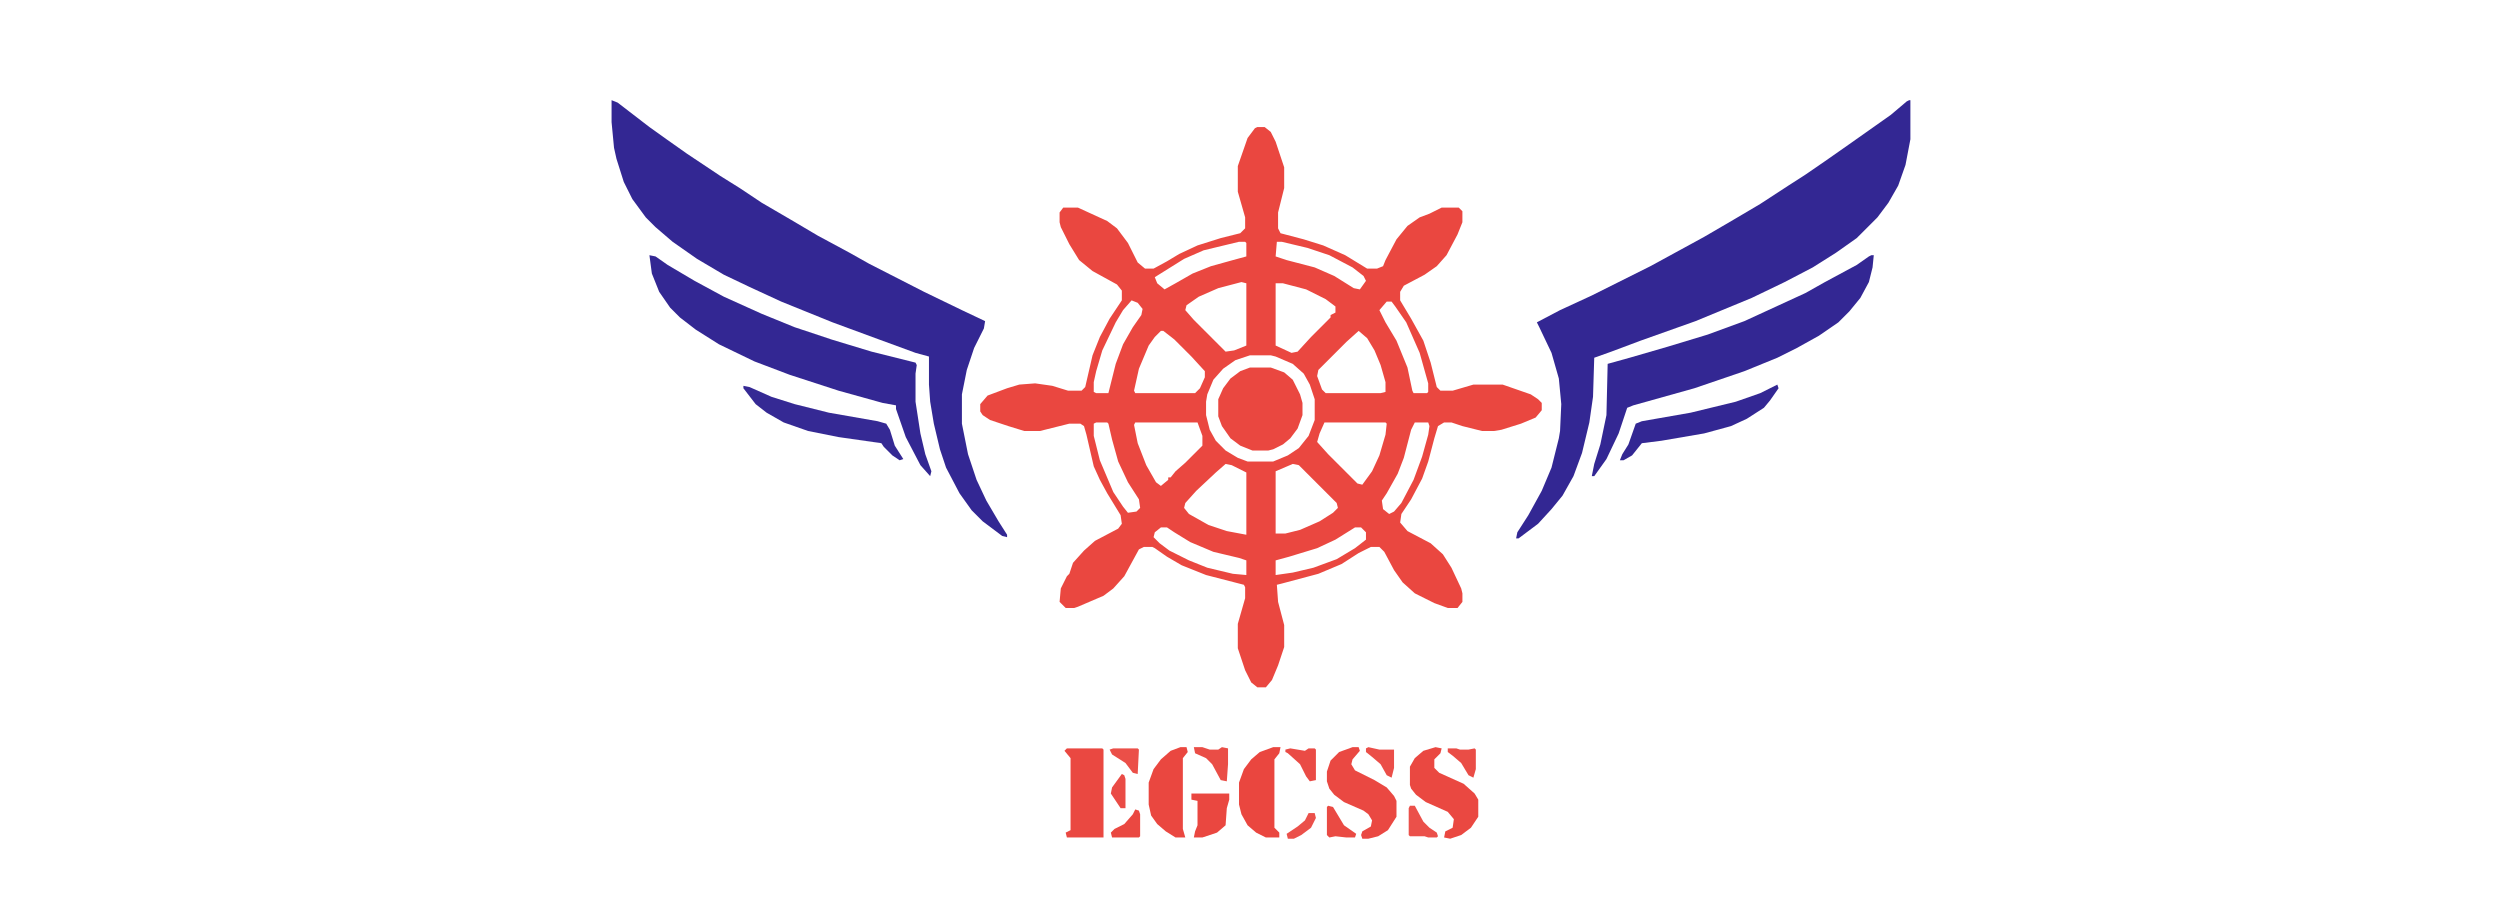<?xml version="1.0" encoding="UTF-8"?>
<svg version="1.1" viewBox="0 0 2048 754" width="1366" height="503" xmlns="http://www.w3.org/2000/svg">
<path transform="translate(1030,104)" d="m0 0h6l5 4 4 8 7 21v17l-5 20v13l2 4 19 5 16 5 18 8 18 11h8l5-2 2-5 9-17 9-11 10-7 8-3 10-5h14l3 3v9l-4 10-9 17-8 9-10 7-17 9-3 5v7l9 15 10 18 6 18 5 20 3 3h10l17-5h24l23 8 6 4 3 3v6l-5 6-12 5-16 5-6 1h-10l-16-4-9-3h-6l-5 3-3 10-5 19-5 14-9 17-8 12-1 7 6 7 19 10 10 9 7 11 8 17 1 4v7l-4 5h-8l-11-4-16-8-10-9-7-10-8-15-4-4h-7l-10 5-14 9-19 8-30 8-4 1 1 14 5 19v18l-5 15-5 12-5 6h-7l-5-4-5-10-6-18v-20l6-21v-9l-1-2-31-8-20-8-12-7-10-7-2-1h-7l-4 2-12 22-9 10-8 6-21 9-3 1h-7l-5-5 1-11 5-10 2-2 3-9 9-10 9-8 19-10 3-4-1-7-11-18-6-11-5-11-6-26-2-7-3-2h-9l-24 6h-13l-13-4-15-5-6-4-2-3v-6l6-7 16-6 10-3 13-1 14 2 13 4h11l3-3 6-26 6-15 8-15 10-15v-8l-4-5-20-11-11-9-8-13-7-14-1-4v-8l3-4h12l24 11 8 6 9 12 8 16 6 5h7l11-6 10-6 15-7 19-6 16-4 4-4v-9l-6-21v-21l8-23 6-8zm-15 94-29 7-16 7-24 15 2 5 6 5 9-5 14-8 15-6 18-5 11-3v-11l-1-1zm31 0-1 12 9 3 23 6 16 7 16 10 5 1 5-7-2-4-9-7-19-10-18-6-21-5zm-29 33-19 5-16 7-10 7-1 4 7 8 26 26 7-1 10-4v-51zm28 1v51l13 6 5-1 11-12 16-16v-2l4-2v-5l-8-6-16-8-19-5zm-118 14-7 8-6 10-11 23-5 17-2 9v8l2 1h10l6-24 6-16 8-14 7-10 1-5-4-5zm209 1-6 7 5 10 9 15 9 22 4 19 1 2h11l1-1v-7l-7-25-11-25-9-13-3-4zm-185 24-5 5-5 7-8 19-4 18 1 2h49l4-4 4-9v-5l-11-12-14-14-9-7zm162 0-10 9-23 23-1 5 4 11 3 3h45l4-1v-8l-4-14-5-12-6-10zm-89 20-12 4-10 7-8 9-5 12-1 6v11l3 12 5 9 8 8 10 6 8 3h21l12-5 9-6 8-10 5-13v-17l-4-12-5-9-9-8-14-6-4-1zm-126 55-2 1v10l5 20 11 26 8 12 4 5 7-1 3-3-1-7-9-14-8-17-5-18-3-13-1-1zm32 0-1 2 3 15 7 18 8 14 4 3 6-5v-2h2l4-5 8-7 14-14v-8l-4-11zm155 0-4 9-2 7 9 10 24 24 4 1 8-11 6-13 5-17 1-9-1-1zm74 0-3 6-6 23-5 13-9 16-4 6 1 7 5 4 4-2 6-7 10-19 7-19 5-18 1-7-1-3zm-100 34-14 6v51h8l12-3 16-7 11-7 4-4-1-4-31-31zm-55 0-8 7-16 15-9 10-1 4 4 5 16 9 15 5 16 3v-51l-12-6zm-53 52-5 4-1 4 5 5 8 6 16 8 15 6 21 5 11 1v-12l-6-2-21-5-19-8-13-8-6-4zm159 0-16 10-15 7-23 7-11 3v12l14-2 17-4 19-7 15-9 9-7v-6l-4-4z" fill="#EA4740"/>
<path transform="translate(501,82)" d="m0 0 5 2 26 20 14 10 17 12 27 18 16 10 18 12 24 14 22 13 26 14 16 9 45 23 31 15 19 9-1 6-8 16-6 18-4 20v24l5 25 7 21 8 17 10 17 7 11v2l-4-1-16-12-9-9-10-14-11-21-5-15-5-21-3-18-1-14v-23l-11-3-30-11-38-14-42-17-26-12-21-10-22-13-20-14-14-12-8-8-11-15-7-14-6-19-2-9-2-21z" fill="#332793"/>
<path transform="translate(1564,82)" d="m0 0h1v32l-4 21-6 17-8 14-9 12-17 17-17 12-19 12-23 12-27 13-46 19-45 16-24 9-14 5-1 32-3 21-6 25-7 19-9 16-9 11-11 12-16 12h-2l1-5 9-14 11-20 8-19 6-24 1-6 1-22-2-21-6-21-10-21-2-4 19-10 26-12 48-24 44-24 24-14 22-13 23-15 14-9 16-11 20-14 34-24 13-11z" fill="#332793"/>
<path transform="translate(1533,209)" d="m0 0h2l-1 10-3 12-7 13-9 11-9 9-16 11-18 10-16 8-27 11-41 14-50 14-5 2-7 21-10 21-10 14h-2l2-10 5-16 5-24 1-42 18-5 31-9 33-10 30-11 50-23 16-9 26-14 10-7z" fill="#332793"/>
<path transform="translate(532,209)" d="m0 0 5 1 10 7 22 13 24 13 31 14 27 11 30 10 33 10 36 9 1 2-1 7v23l4 26 4 17 5 14-1 4-8-9-12-23-8-23v-3l-11-2-36-10-40-13-29-11-29-14-19-12-13-10-8-8-9-13-6-15z" fill="#332793"/>
<path transform="translate(1024,301)" d="m0 0h17l11 4 7 6 6 12 2 7v10l-4 11-6 8-6 5-8 4-4 1h-13l-10-4-8-6-7-10-3-8v-14l4-9 6-8 8-6z" fill="#EA4740"/>
<path transform="translate(1456,315)" d="m0 0 1 3-7 10-5 6-14 9-13 6-22 6-35 6-16 2-8 10-7 4h-3l2-5 5-8 6-17 5-2 40-7 37-9 20-7z" fill="#332793"/>
<path transform="translate(1108,612)" d="m0 0h5l1 3-6 7-1 4 3 5 16 8 10 6 6 7 2 4v13l-7 11-8 5-8 2h-5l-1-3 1-3 7-4 1-5-3-5-4-3-16-7-8-6-4-5-2-6v-8l3-9 7-7z" fill="#EA4842"/>
<path transform="translate(609,316)" d="m0 0 5 1 18 8 19 6 28 7 40 7 7 2 3 5 4 13 7 11-3 1-6-4-7-7-2-3-35-5-25-5-20-7-14-8-9-7-10-13z" fill="#352994"/>
<path transform="translate(874,613)" d="m0 0h29l1 1v72h-30l-1-4 4-2v-59l-5-6z" fill="#EA4841"/>
<path transform="translate(1176,612)" d="m0 0 5 1-1 4-5 5v7l4 4 20 9 9 8 3 5v14l-6 9-8 6-9 3-5-1 1-5 6-3 1-7-5-6-18-8-8-6-4-5-1-3v-15l4-7 7-6z" fill="#EA4841"/>
<path transform="translate(1043,612)" d="m0 0h6l-1 5-4 5v56l4 4v4h-11l-8-4-7-6-5-9-2-8v-18l4-11 6-8 7-6z" fill="#EA463F"/>
<path transform="translate(967,612)" d="m0 0h5l1 4-4 5v58l2 7h-8l-8-5-7-6-5-7-2-9v-18l4-11 6-8 8-7z" fill="#EA4740"/>
<path transform="translate(976,650)" d="m0 0h31v5l-2 7-1 14-7 6-12 4h-7l1-5 2-5v-20l-5-1z" fill="#EA4740"/>
<path transform="translate(978,612)" d="m0 0h7l6 2h7l3-2 5 1v13l-1 14-5-1-7-13-5-5-9-4z" fill="#EA4D46"/>
<path transform="translate(1057,613)" d="m0 0 12 2 3-2h5l1 1v25l-5 1-3-4-5-10-10-9-2-1v-2z" fill="#EA4B45"/>
<path transform="translate(1088,660)" d="m0 0 4 1 9 15 10 7-1 3h-7l-9-1-5 1-2-2v-23z" fill="#EA4A43"/>
<path transform="translate(930,663)" d="m0 0 3 1 1 3v18l-1 1h-22l-1-4 3-3 8-4 7-8z" fill="#EA4841"/>
<path transform="translate(1155,660)" d="m0 0h4l7 13 5 5 6 4 1 3-1 1h-7l-3-1h-12l-1-1v-22z" fill="#EB504A"/>
<path transform="translate(1121,612)" d="m0 0 9 2h12v15l-2 8-4-2-5-9-7-6-5-4v-3z" fill="#EB4E48"/>
<path transform="translate(1186,613)" d="m0 0h7l3 1h7l5-1 1 1v16l-2 7-4-2-6-10-7-6-4-3z" fill="#EA4D46"/>
<path transform="translate(912,613)" d="m0 0h20l1 1-1 20-4-1-6-8-11-7-2-4z" fill="#EB4F48"/>
<path transform="translate(919,634)" d="m0 0 2 1 1 3v24h-4l-8-12 1-5z" fill="#EA4B45"/>
<path transform="translate(1072,666)" d="m0 0h5l1 4-4 8-8 6-6 3h-5l-1-4 9-6 6-5z" fill="#EB504A"/>
</svg>
